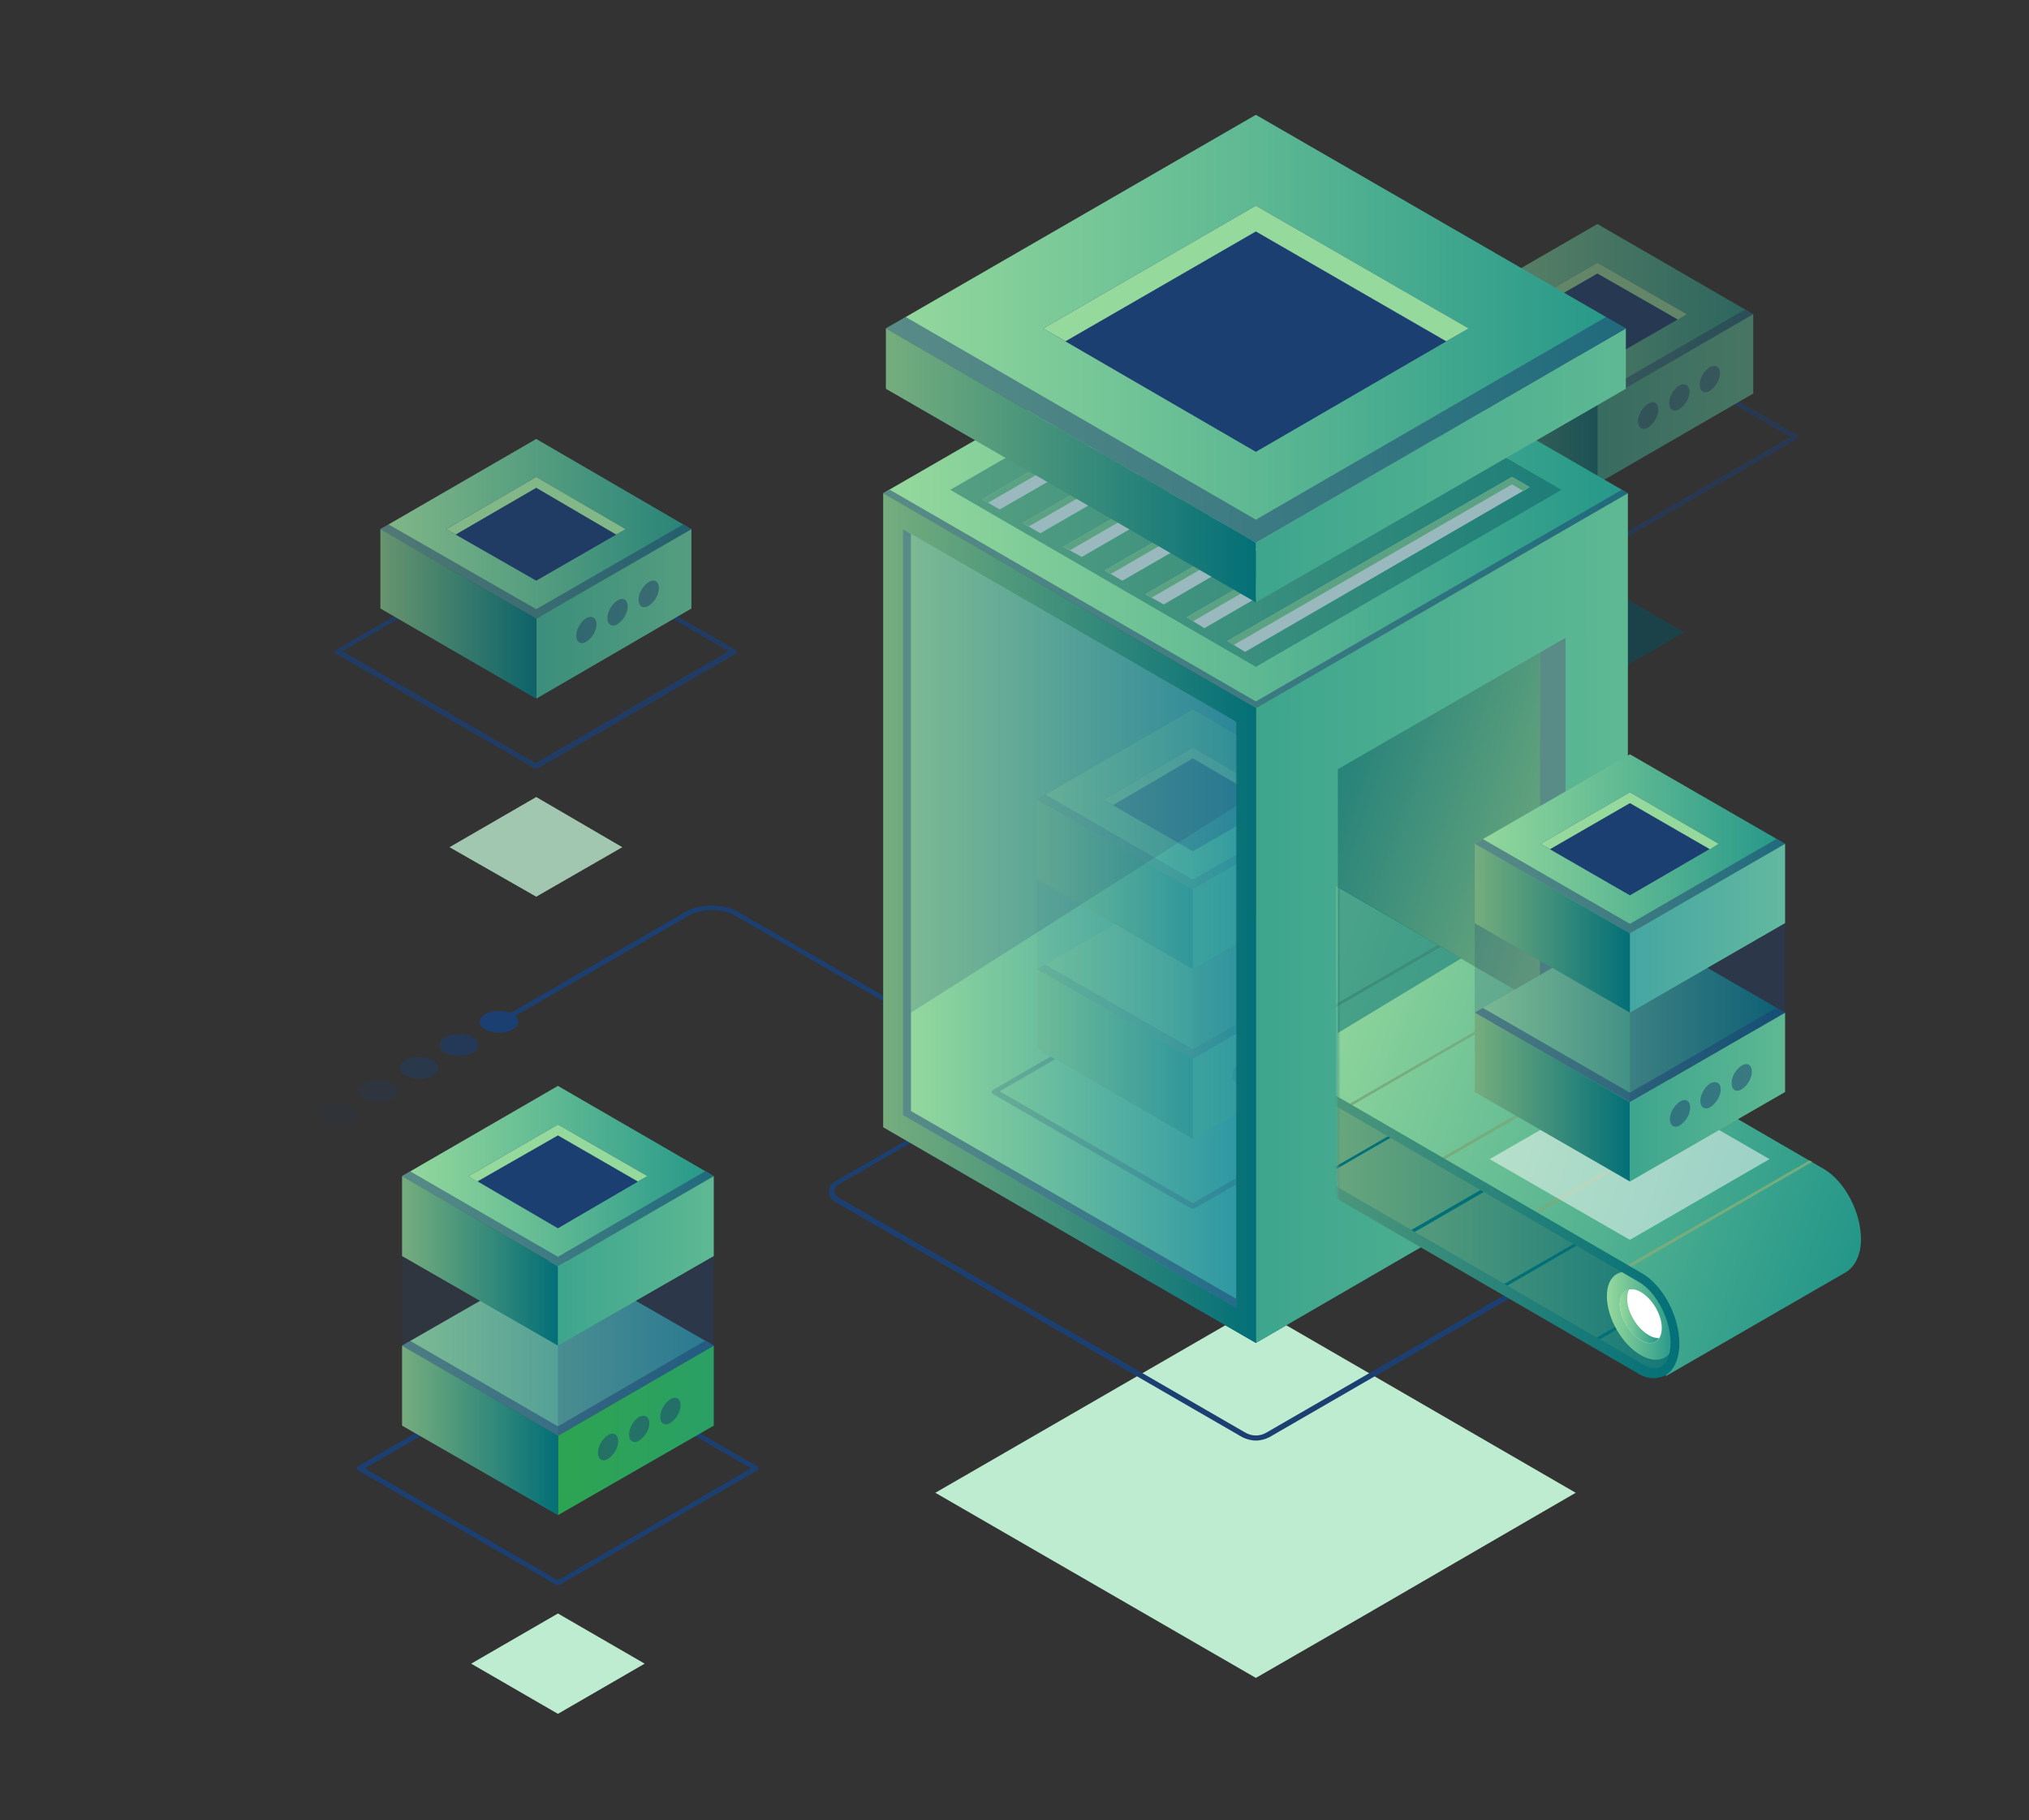 <svg width="750" height="673" viewBox="0 0 750 673" fill="none" xmlns="http://www.w3.org/2000/svg">
<rect x="0" y="0" width="750" height="673" fill="#333333" stroke="none"/>
<g opacity="0.5">
<path d="M590.457 252.305L558.396 233.752L590.457 215.198L622.518 233.752L590.457 252.305Z" fill="#03515E"/>
<path d="M590.458 204.669C590.207 204.669 590.207 204.669 589.957 204.669L516.567 162.297C516.317 162.046 516.066 161.795 516.066 161.545C516.066 161.294 516.317 160.792 516.567 160.792L589.706 118.42C589.957 118.17 590.458 118.17 590.708 118.42L664.097 160.792C664.348 161.043 664.598 161.294 664.598 161.545C664.598 161.795 664.348 162.297 664.097 162.297L590.959 204.669C590.959 204.669 590.708 204.669 590.458 204.669ZM519.072 161.545L590.458 202.914L661.843 161.545L590.458 120.176L519.072 161.545Z" fill="#1C3F72"/>
<path d="M590.459 149.509L532.85 116.163L590.459 82.817L648.068 116.163L590.459 149.509Z" fill="url(#paint0_linear_223_8507)"/>
<path opacity="0.5" d="M590.459 145.999L536.106 114.408L532.85 116.163L590.459 149.509L648.068 116.163L645.063 114.408L590.459 145.999Z" fill="#1C3F72"/>
<path d="M648.066 116.164V145.499L590.457 178.845V149.51L648.066 116.164Z" fill="url(#paint1_linear_223_8507)"/>
<g opacity="0.5">
<path d="M613.001 151.516C613.001 154.023 611.247 156.781 609.243 158.035C607.24 159.288 605.486 158.285 605.486 155.778C605.486 153.271 607.24 150.513 609.243 149.259C611.247 148.006 613.001 149.009 613.001 151.516Z" fill="#1C3F72"/>
<path d="M624.522 144.746C624.522 147.253 622.769 150.011 620.765 151.265C618.761 152.518 617.008 151.515 617.008 149.008C617.008 146.501 618.761 143.743 620.765 142.489C622.769 141.486 624.522 142.489 624.522 144.746Z" fill="#1C3F72"/>
<path d="M635.794 137.976C635.794 140.484 634.04 143.241 632.036 144.495C630.033 145.749 628.279 144.746 628.279 142.239C628.279 139.731 630.033 136.973 632.036 135.72C634.291 134.717 635.794 135.72 635.794 137.976Z" fill="#1C3F72"/>
</g>
<path d="M532.85 116.164V145.499L590.459 178.845V149.51L532.85 116.164Z" fill="url(#paint2_linear_223_8507)"/>
<path d="M590.457 135.218L557.395 116.163L590.457 97.108L623.52 116.163L590.457 135.218Z" fill="#1C3F72"/>
<path d="M590.457 101.12L620.264 118.169L623.52 116.163L590.457 97.108L557.395 116.163L560.901 118.169L590.457 101.12Z" fill="#96D99D"/>
</g>
<path d="M386.823 404.744C386.572 404.744 386.572 404.744 386.322 404.744L271.855 338.554C267.096 335.796 259.331 335.796 254.572 338.554L185.19 378.669C184.689 378.92 184.188 378.669 183.938 378.419C183.687 377.917 183.938 377.416 184.188 377.165L253.57 337.049C258.83 334.041 267.346 334.041 272.606 337.049L387.073 403.24C387.574 403.491 387.574 403.992 387.324 404.494C387.574 404.744 387.073 404.744 386.823 404.744Z" fill="#1C3F72"/>
<path d="M464.217 483.471L345.742 551.918L464.217 620.365L503.792 597.549L550.882 570.22L582.442 551.918L464.217 483.471Z" fill="#BEECD0"/>
<path d="M464.219 261.833L326.457 182.354L464.219 102.875L601.73 182.354L464.219 261.833Z" fill="url(#paint3_linear_223_8507)"/>
<path opacity="0.5" d="M464.219 259.325L328.962 181.1L326.457 182.353L464.219 261.832L601.73 182.353L599.475 181.1L464.219 259.325Z" fill="#1C3F72"/>
<path d="M464.218 532.613C462.464 532.613 460.711 532.112 459.208 531.359L308.672 444.359C307.42 443.607 306.418 442.102 306.418 440.598C306.418 439.094 307.169 437.589 308.672 436.837L459.208 349.837C462.214 348.082 465.971 348.082 469.227 349.837L619.763 436.837C621.015 437.589 622.017 439.094 622.017 440.598C622.017 442.102 621.266 443.607 619.763 444.359L469.227 531.359C467.724 532.112 465.971 532.613 464.218 532.613ZM460.21 529.604C462.715 531.109 465.72 531.109 468.225 529.604L618.761 442.604C619.512 442.102 620.013 441.35 620.013 440.347C620.013 439.345 619.512 438.592 618.761 438.091L468.225 351.09C465.72 349.586 462.715 349.586 460.21 351.09L309.674 438.091C308.923 438.592 308.422 439.345 308.422 440.347C308.422 441.35 308.923 442.102 309.674 442.604L460.21 529.604Z" fill="#1C3F72"/>
<path d="M464.219 496.508L326.457 416.779L464.219 337.3L601.73 416.779L464.219 496.508Z" fill="#1C3F72"/>
<path d="M601.73 182.354V416.779L464.219 496.509V261.833L601.73 182.354Z" fill="url(#paint4_linear_223_8507)"/>
<path d="M569.167 241.272V388.948L494.525 432.072V284.397L569.167 241.272Z" fill="url(#paint5_linear_223_8507)"/>
<path d="M569.167 241.273V388.948L494.525 432.072V443.104L578.685 394.464V235.757L569.167 241.273Z" fill="#96D99D"/>
<path opacity="0.5" d="M569.167 241.273V388.948L494.525 432.072V443.104L578.685 394.464V235.757L569.167 241.273Z" fill="#1C3F72"/>
<path d="M326.457 182.354V416.779L464.219 496.509V261.833L326.457 182.354Z" fill="url(#paint6_linear_223_8507)"/>
<path d="M333.721 195.642V412.265L456.955 483.47V266.847L333.721 195.642Z" fill="url(#paint7_linear_223_8507)"/>
<path opacity="0.5" d="M336.726 410.761V197.397L333.721 195.642V412.265L456.955 483.47V480.211L336.726 410.761Z" fill="#1C3F72"/>
<mask id="mask0_223_8507" style="mask-type:luminance" maskUnits="userSpaceOnUse" x="494" y="315" width="220" height="220">
<path d="M494.525 315.486V354.098V481.715L565.41 534.868L670.359 516.064L713.692 443.354L494.525 315.486Z" fill="white"/>
</mask>
<g mask="url(#mask0_223_8507)">
<path d="M611.499 507.789L492.523 439.843L474.238 381.425L593.214 434.327C593.214 434.327 642.057 470.933 642.558 471.685C643.059 472.437 616.508 506.034 616.508 506.034L611.499 507.789Z" fill="url(#paint8_linear_223_8507)"/>
<path d="M487.262 436.083L555.892 396.469L554.89 395.968L486.26 435.582L487.262 436.083Z" fill="#036F77"/>
<path d="M590.208 416.527L589.207 415.774L520.576 455.389L521.829 456.141L590.208 416.527Z" fill="#036F77"/>
<path d="M555.141 475.196L556.143 475.949L624.522 436.334L623.52 435.833L555.141 475.196Z" fill="#036F77"/>
<path d="M588.955 495.254L589.957 496.006L658.838 456.141L657.836 455.64L588.955 495.254Z" fill="#036F77"/>
<path d="M687.893 458.147C687.893 448.118 681.882 436.835 674.368 432.322L486.761 323.509C483.004 321.503 496.029 330.78 493.023 332.535C489.767 334.541 487.763 338.803 487.763 344.319C487.763 354.348 479.247 360.616 486.761 365.129L486.26 371.397L471.482 394.212L588.955 462.158L606.489 473.19L616.007 482.467L617.51 489.988L618.762 497.761L615.756 508.792L682.633 470.181C685.889 467.925 687.893 463.662 687.893 458.147Z" fill="url(#paint9_linear_223_8507)"/>
<path d="M498.281 409.506L566.911 369.892L565.91 369.391L497.279 409.005L498.281 409.506Z" fill="#76AD7E"/>
<path d="M601.226 389.95L600.224 389.198L531.594 428.812L532.846 429.314L601.226 389.95Z" fill="#76AD7E"/>
<path d="M532.597 350.085L531.595 349.333L463.215 388.947L464.217 389.449L532.597 350.085Z" fill="#76AD7E"/>
<path d="M566.16 448.619L567.162 449.371L635.542 409.757L634.54 409.005L566.16 448.619Z" fill="#76AD7E"/>
<path d="M599.975 468.677L600.976 469.429L669.857 429.564L668.855 429.062L599.975 468.677Z" fill="#76AD7E"/>
<path d="M619.012 493.748C619.012 501.771 613.502 505.031 606.489 501.019C599.475 497.008 593.965 487.23 593.965 479.206C593.965 471.183 599.475 467.924 606.489 471.935C613.502 475.947 619.012 485.725 619.012 493.748Z" fill="url(#paint10_linear_223_8507)"/>
<path d="M614.254 490.99C614.254 496.005 610.747 498.011 606.489 495.503C602.231 492.996 598.725 486.979 598.725 482.215C598.725 477.451 602.231 475.195 606.489 477.702C610.747 480.209 614.254 485.976 614.254 490.99Z" fill="white"/>
<path d="M609.245 493.498C604.987 490.99 601.48 484.973 601.48 480.209C601.48 478.705 601.73 477.451 602.231 476.699C599.977 476.95 598.725 478.956 598.725 482.215C598.725 487.229 602.231 492.996 606.489 495.503C609.495 497.258 612 496.757 613.252 494.751C612.25 494.751 610.747 494.5 609.245 493.498Z" fill="url(#paint11_linear_223_8507)"/>
<path d="M611.497 509.545C609.493 509.545 607.489 509.044 605.485 507.79L434.41 408.504C426.896 403.991 420.885 392.709 420.885 382.68C420.885 377.164 422.889 372.651 426.145 370.896C429.15 369.141 432.657 369.392 436.164 371.648L607.239 470.934C614.753 475.447 620.764 486.729 620.764 496.758C620.764 502.274 618.76 506.787 615.504 508.542C614.502 509.044 613 509.545 611.497 509.545ZM607.489 504.531C609.242 505.533 611.747 506.536 614.001 505.283C616.256 504.029 617.508 500.77 617.508 496.508C617.508 487.732 612.248 477.703 605.736 473.943L434.661 374.657C432.908 373.654 430.403 372.651 428.149 373.905C425.894 375.158 424.642 378.418 424.642 382.68C424.642 391.455 429.902 401.484 436.414 405.245L607.489 504.531Z" fill="url(#paint12_linear_223_8507)"/>
</g>
<path d="M384.567 197.146L489.767 136.472L483.254 132.711L378.055 193.386L384.567 197.146Z" fill="white"/>
<path d="M399.845 205.922L504.794 145.247L498.282 141.486L393.082 202.161L399.845 205.922Z" fill="white"/>
<path d="M369.538 188.371L474.738 127.696L467.975 123.936L363.025 184.61L369.538 188.371Z" fill="white"/>
<path d="M467.975 126.443L472.233 128.95L474.738 127.696L467.975 123.936L363.025 184.61L365.28 185.864L467.975 126.443Z" fill="#96D99D"/>
<path d="M483.254 135.218L487.513 137.725L489.767 136.472L483.254 132.711L378.055 193.386L380.309 194.639L483.254 135.218Z" fill="#96D99D"/>
<path d="M414.874 214.697L520.073 154.022L513.561 150.011L408.361 210.936L414.874 214.697Z" fill="white"/>
<path d="M430.153 223.472L535.103 162.547L528.59 158.786L423.391 219.712L430.153 223.472Z" fill="white"/>
<path d="M445.18 232.247L550.38 171.321L543.617 167.561L438.668 228.235L445.18 232.247Z" fill="white"/>
<path d="M460.21 241.022L565.409 180.097L558.897 176.336L453.697 237.011L460.21 241.022Z" fill="white"/>
<path d="M498.282 143.994L502.54 146.501L504.794 145.247L498.282 141.486L393.082 202.161L395.587 203.415L498.282 143.994Z" fill="#96D99D"/>
<path d="M513.561 152.769L517.819 155.276L520.073 154.022L513.561 150.011L408.361 210.936L410.616 212.19L513.561 152.769Z" fill="#96D99D"/>
<path d="M528.59 161.544L532.848 164.051L535.103 162.547L528.59 158.786L423.391 219.712L425.645 220.965L528.59 161.544Z" fill="#96D99D"/>
<path d="M543.617 170.319L547.875 172.826L550.38 171.321L543.617 167.561L438.668 228.235L440.922 229.74L543.617 170.319Z" fill="#96D99D"/>
<path d="M558.897 179.094L563.155 181.601L565.409 180.097L558.897 176.336L453.697 237.011L455.952 238.515L558.897 179.094Z" fill="#96D99D"/>
<path opacity="0.4" d="M464.216 246.538L351.252 181.1L464.216 115.912L577.181 181.1L464.216 246.538Z" fill="#03515E"/>
<path d="M600.98 121.428V143.742L464.221 222.719V200.656L600.98 121.428Z" fill="url(#paint13_linear_223_8507)"/>
<path d="M464.221 200.656L327.461 121.428L464.221 42.45L600.98 121.428L464.221 200.656Z" fill="url(#paint14_linear_223_8507)"/>
<path opacity="0.5" d="M464.221 192.131L334.725 117.165L327.461 121.427L464.221 200.655L600.98 121.427L593.716 117.165L464.221 192.131Z" fill="#1C3F72"/>
<path d="M327.461 121.428V143.742L464.221 222.719V200.656L327.461 121.428Z" fill="url(#paint15_linear_223_8507)"/>
<path d="M464.22 167.059L385.57 121.428L464.22 76.047L542.869 121.428L464.22 167.059Z" fill="#1C3F72"/>
<path d="M464.22 85.574L534.603 126.191L542.869 121.428L464.22 76.047L385.57 121.428L393.836 126.191L464.22 85.574Z" fill="#96D99D"/>
<path opacity="0.5" d="M602.483 458.398L550.635 428.562L602.483 398.727L654.081 428.562L602.483 458.398Z" fill="white"/>
<path d="M602.482 407.502L545.123 374.407L602.482 341.312L659.841 374.407L602.482 407.502Z" fill="url(#paint16_linear_223_8507)"/>
<path opacity="0.5" d="M602.482 403.993L548.129 372.652L545.123 374.407L602.482 407.503L659.841 374.407L656.585 372.652L602.482 403.993Z" fill="#1C3F72"/>
<path d="M659.841 374.406V403.741L602.482 436.836V407.502L659.841 374.406Z" fill="url(#paint17_linear_223_8507)"/>
<g opacity="0.5">
<path d="M624.774 409.509C624.774 412.016 623.021 414.774 621.017 416.028C619.013 417.281 617.26 416.279 617.26 413.771C617.26 411.264 619.013 408.506 621.017 407.253C623.021 405.999 624.774 407.002 624.774 409.509Z" fill="#1C3F72"/>
<path d="M636.046 402.738C636.046 405.245 634.292 408.003 632.288 409.257C630.285 410.51 628.531 409.508 628.531 407C628.531 404.493 630.285 401.735 632.288 400.482C634.543 399.479 636.046 400.482 636.046 402.738Z" fill="#1C3F72"/>
<path d="M647.567 396.22C647.567 398.727 645.814 401.485 643.81 402.739C641.806 403.992 640.053 402.989 640.053 400.482C640.053 397.975 641.806 395.217 643.81 393.964C645.814 392.71 647.567 393.713 647.567 396.22Z" fill="#1C3F72"/>
</g>
<path d="M545.123 374.406V403.741L602.482 436.836V407.502L545.123 374.406Z" fill="url(#paint18_linear_223_8507)"/>
<path d="M602.482 345.072L545.123 311.977L602.482 278.882L659.841 311.977L602.482 345.072Z" fill="url(#paint19_linear_223_8507)"/>
<path d="M602.483 331.032L569.42 311.977L602.483 292.922L635.295 311.977L602.483 331.032Z" fill="#1C3F72"/>
<path d="M602.483 296.933L632.039 313.983L635.295 311.977L602.483 292.922L569.42 311.977L572.927 313.983L602.483 296.933Z" fill="#96D99D"/>
<path opacity="0.5" d="M602.482 341.562L548.129 310.222L545.123 311.977L602.482 345.072L659.841 311.977L656.585 310.222L602.482 341.562Z" fill="#1C3F72"/>
<path d="M659.841 311.978V341.312L602.482 374.407V345.073L659.841 311.978Z" fill="url(#paint20_linear_223_8507)"/>
<path d="M545.123 311.978V341.312L602.482 374.407V345.073L545.123 311.978Z" fill="url(#paint21_linear_223_8507)"/>
<g opacity="0.2">
<path d="M545.123 341.312V374.407L602.482 407.502V374.407L545.123 341.312Z" fill="#1C3F72"/>
</g>
<g opacity="0.2">
<path d="M659.841 341.312V374.407L602.482 407.502V374.407L659.841 341.312Z" fill="#1C3F72"/>
</g>
<g opacity="0.2">
<path d="M659.841 341.312V374.407L602.482 407.502V374.407L659.841 341.312Z" fill="#1C3F72"/>
</g>
<path opacity="0.5" d="M494.525 381.927L540.112 354.348L494.525 327.771V381.927Z" fill="#036F77"/>
<g opacity="0.2">
<path d="M336.727 374.407L456.955 297.937V266.847L336.727 197.397V374.407Z" fill="#1C3F72"/>
</g>
<path d="M179.43 380.675C182.185 382.179 186.693 382.179 189.449 380.675C192.204 379.171 192.204 376.413 189.449 374.909C186.693 373.404 182.185 373.404 179.43 374.909C176.674 376.413 176.674 379.171 179.43 380.675Z" fill="#1C3F72"/>
<path opacity="0.6" d="M164.652 389.2C167.408 390.704 171.916 390.704 174.671 389.2C177.427 387.695 177.427 384.937 174.671 383.433C171.916 381.929 167.408 381.929 164.652 383.433C161.897 384.937 161.897 387.695 164.652 389.2Z" fill="#1C3F72"/>
<path opacity="0.4" d="M149.873 397.724C152.628 399.228 157.137 399.228 159.892 397.724C162.647 396.22 162.647 393.462 159.892 391.957C157.137 390.453 152.628 390.453 149.873 391.957C147.118 393.462 147.118 396.22 149.873 397.724Z" fill="#1C3F72"/>
<path opacity="0.2" d="M135.096 406.248C137.851 407.753 142.36 407.753 145.115 406.248C147.87 404.744 147.87 401.986 145.115 400.482C142.36 398.977 137.851 398.977 135.096 400.482C132.34 402.237 132.34 404.744 135.096 406.248Z" fill="#1C3F72"/>
<path opacity="0.1" d="M120.066 415.024C122.822 416.528 127.33 416.528 130.085 415.024C132.841 413.519 132.841 410.761 130.085 409.257C127.33 407.753 122.822 407.753 120.066 409.257C117.311 410.761 117.311 413.269 120.066 415.024Z" fill="#1C3F72"/>
<path d="M206.231 633.653L174.17 615.099L206.231 596.546L238.292 615.099L206.231 633.653Z" fill="#BEECD0"/>
<path d="M206.231 586.016C205.981 586.016 205.981 586.016 205.73 586.016L132.341 543.644C132.09 543.394 131.84 543.143 131.84 542.892C131.84 542.642 132.09 542.14 132.341 542.14L205.48 499.768C205.73 499.517 206.231 499.517 206.482 499.768L279.871 542.14C280.121 542.391 280.372 542.642 280.372 542.892C280.372 543.143 280.121 543.644 279.871 543.644L206.732 586.016C206.482 586.016 206.231 586.016 206.231 586.016ZM134.846 542.892L206.231 584.261L277.617 542.892L206.231 501.523L134.846 542.892Z" fill="#1C3F72"/>
<path d="M206.232 530.856L148.623 497.51L206.232 464.415L263.842 497.51L206.232 530.856Z" fill="url(#paint22_linear_223_8507)"/>
<path opacity="0.5" d="M206.232 527.347L151.629 495.756L148.623 497.511L206.232 530.857L263.842 497.511L260.586 495.756L206.232 527.347Z" fill="#1C3F72"/>
<path d="M263.84 497.512V527.097L206.23 560.192V530.858L263.84 497.512Z" fill="url(#paint23_linear_223_8507)"/>
<g opacity="0.5">
<path d="M228.522 532.863C228.522 535.37 226.769 538.128 224.765 539.381C222.761 540.635 221.008 539.632 221.008 537.125C221.008 534.618 222.761 531.86 224.765 530.606C226.769 529.352 228.522 530.355 228.522 532.863Z" fill="#1C3F72"/>
<path d="M240.044 526.092C240.044 528.599 238.29 531.357 236.286 532.61C234.283 533.864 232.529 532.861 232.529 530.354C232.529 527.847 234.283 525.089 236.286 523.835C238.29 522.832 240.044 523.835 240.044 526.092Z" fill="#1C3F72"/>
<path d="M251.565 519.574C251.565 522.081 249.812 524.839 247.808 526.092C245.804 527.346 244.051 526.343 244.051 523.836C244.051 521.329 245.804 518.571 247.808 517.317C249.812 516.063 251.565 517.066 251.565 519.574Z" fill="#1C3F72"/>
</g>
<path d="M148.623 497.512V527.097L206.232 560.192V530.858L148.623 497.512Z" fill="url(#paint24_linear_223_8507)"/>
<path d="M206.232 468.176L148.623 434.83L206.232 401.484L263.842 434.83L206.232 468.176Z" fill="url(#paint25_linear_223_8507)"/>
<path d="M206.231 454.136L173.168 434.83L206.231 415.775L239.294 434.83L206.231 454.136Z" fill="#1C3F72"/>
<path d="M206.231 419.787L235.787 436.836L239.294 434.83L206.231 415.775L173.168 434.83L176.424 436.836L206.231 419.787Z" fill="#96D99D"/>
<path opacity="0.5" d="M206.232 464.666L151.629 433.075L148.623 434.83L206.232 468.176L263.842 434.83L260.586 433.075L206.232 464.666Z" fill="#1C3F72"/>
<path d="M263.84 434.831V464.416L206.23 497.512V468.177L263.84 434.831Z" fill="url(#paint26_linear_223_8507)"/>
<path d="M148.623 434.831V464.416L206.232 497.512V468.177L148.623 434.831Z" fill="url(#paint27_linear_223_8507)"/>
<g opacity="0.2">
<path d="M148.623 464.415V497.51L206.232 530.856V497.51L148.623 464.415Z" fill="#1C3F72"/>
</g>
<g opacity="0.2">
<path d="M263.84 464.415V497.51L206.23 530.856V497.51L263.84 464.415Z" fill="#1C3F72"/>
</g>
<g opacity="0.2">
<path d="M263.84 464.415V497.51L206.23 530.856V497.51L263.84 464.415Z" fill="#1C3F72"/>
</g>
<g opacity="0.8">
<path d="M198.215 331.532L166.154 313.229L198.215 294.676L230.026 313.229L198.215 331.532Z" fill="#BEECD0"/>
<path d="M198.215 284.146C197.965 284.146 197.965 284.146 197.715 284.146L124.325 241.774C124.075 241.524 123.824 241.273 123.824 241.022C123.824 240.771 124.075 240.27 124.325 240.27L197.464 197.898C197.714 197.647 198.216 197.647 198.466 197.898L271.855 240.27C272.106 240.521 272.356 240.771 272.356 241.022C272.356 241.273 272.106 241.774 271.855 241.774L198.716 284.146C198.466 283.896 198.215 284.146 198.215 284.146ZM126.579 240.771L197.965 282.141L269.351 240.771L197.965 199.402L126.579 240.771Z" fill="#1C3F72"/>
<path d="M198.217 228.736L140.607 195.641L198.217 162.295L255.576 195.641L198.217 228.736Z" fill="url(#paint28_linear_223_8507)"/>
<path opacity="0.5" d="M198.217 225.226L143.613 193.886L140.607 195.641L198.217 228.736L255.576 195.641L252.57 193.886L198.217 225.226Z" fill="#1C3F72"/>
<path d="M255.574 195.642V224.976L198.215 258.322V228.737L255.574 195.642Z" fill="url(#paint29_linear_223_8507)"/>
<g opacity="0.5">
<path d="M220.508 230.743C220.508 233.25 218.755 236.008 216.751 237.262C214.747 238.515 212.994 237.512 212.994 235.005C212.994 232.498 214.747 229.74 216.751 228.486C218.755 227.484 220.508 228.486 220.508 230.743Z" fill="#1C3F72"/>
<path d="M232.03 224.224C232.03 226.731 230.277 229.489 228.273 230.743C226.269 231.996 224.516 230.993 224.516 228.486C224.516 225.979 226.269 223.221 228.273 221.967C230.277 220.714 232.03 221.717 232.03 224.224Z" fill="#1C3F72"/>
<path d="M243.553 217.454C243.553 219.962 241.8 222.72 239.796 223.973C237.792 225.227 236.039 224.224 236.039 221.717C236.039 219.209 237.792 216.452 239.796 215.198C241.8 213.944 243.553 214.947 243.553 217.454Z" fill="#1C3F72"/>
</g>
<path d="M140.607 195.642V224.976L198.217 258.322V228.737L140.607 195.642Z" fill="url(#paint30_linear_223_8507)"/>
<path d="M198.216 214.695L164.902 195.641L198.216 176.335L231.278 195.641L198.216 214.695Z" fill="#1C3F72"/>
<path d="M198.216 180.347L227.772 197.646L231.278 195.641L198.216 176.335L164.902 195.641L168.409 197.646L198.216 180.347Z" fill="#96D99D"/>
</g>
<g opacity="0.2">
<mask id="mask1_223_8507" style="mask-type:luminance" maskUnits="userSpaceOnUse" x="333" y="195" width="124" height="289">
<path d="M333.721 195.643V412.266L456.955 483.471V266.848L333.721 195.643Z" fill="white"/>
</mask>
<g mask="url(#mask1_223_8507)">
<path d="M440.924 446.866C440.674 446.866 440.674 446.866 440.423 446.866L367.034 404.494C366.784 404.243 366.533 403.993 366.533 403.742C366.533 403.491 366.784 402.99 367.034 402.99L440.173 360.618C440.424 360.367 440.924 360.367 441.175 360.618L514.564 402.99C514.815 403.24 515.065 403.491 515.065 403.742C515.065 403.993 514.815 404.494 514.564 404.494L441.425 446.866C441.175 446.615 441.175 446.866 440.924 446.866ZM369.539 403.491L440.924 444.86L512.31 403.491L440.924 362.122L369.539 403.491Z" fill="#1C3F72"/>
<path d="M440.926 391.456L383.316 358.361L440.926 325.015L498.535 358.361L440.926 391.456Z" fill="url(#paint31_linear_223_8507)"/>
<path opacity="0.5" d="M440.926 387.946L386.322 356.605L383.316 358.361L440.926 391.456L498.535 358.361L495.529 356.605L440.926 387.946Z" fill="#1C3F72"/>
<path d="M498.533 358.361V387.696L440.924 421.042V391.457L498.533 358.361Z" fill="url(#paint32_linear_223_8507)"/>
<g opacity="0.5">
<path d="M463.217 393.462C463.217 395.969 461.464 398.727 459.46 399.98C457.456 401.234 455.703 400.231 455.703 397.724C455.703 395.217 457.456 392.459 459.46 391.205C461.715 390.202 463.217 391.205 463.217 393.462Z" fill="#1C3F72"/>
</g>
<path d="M383.316 358.361V387.696L440.926 421.042V391.457L383.316 358.361Z" fill="url(#paint33_linear_223_8507)"/>
<path d="M440.926 328.775L383.316 295.68L440.926 262.334L498.535 295.68L440.926 328.775Z" fill="url(#paint34_linear_223_8507)"/>
<path d="M440.924 314.735L407.861 295.681L440.924 276.375L473.987 295.681L440.924 314.735Z" fill="#1C3F72"/>
<path d="M440.924 280.387L470.48 297.686L473.987 295.681L440.924 276.375L407.861 295.681L411.368 297.686L440.924 280.387Z" fill="#96D99D"/>
<path opacity="0.5" d="M440.926 325.265L386.322 293.674L383.316 295.68L440.926 328.775L498.535 295.68L495.529 293.674L440.926 325.265Z" fill="#1C3F72"/>
<path d="M498.533 295.681V325.015L440.924 358.361V328.776L498.533 295.681Z" fill="url(#paint35_linear_223_8507)"/>
<path d="M383.316 295.681V325.015L440.926 358.361V328.776L383.316 295.681Z" fill="url(#paint36_linear_223_8507)"/>
<g opacity="0.2">
<path d="M383.316 325.015V358.361L440.926 391.456V358.361L383.316 325.015Z" fill="#1C3F72"/>
</g>
<g opacity="0.2">
<path d="M498.533 325.015V358.361L440.924 391.456V358.361L498.533 325.015Z" fill="#1C3F72"/>
</g>
<g opacity="0.2">
<path d="M498.533 325.015V358.361L440.924 391.456V358.361L498.533 325.015Z" fill="#1C3F72"/>
</g>
</g>
</g>
<defs>
<linearGradient id="paint0_linear_223_8507" x1="532.93" y1="116.207" x2="648.12" y2="116.207" gradientUnits="userSpaceOnUse">
<stop stop-color="#96D99D"/>
<stop offset="1" stop-color="#259789"/>
</linearGradient>
<linearGradient id="paint1_linear_223_8507" x1="746.823" y1="147.451" x2="547.318" y2="147.616" gradientUnits="userSpaceOnUse">
<stop stop-color="#96D99D"/>
<stop offset="1" stop-color="#259789"/>
</linearGradient>
<linearGradient id="paint2_linear_223_8507" x1="532.93" y1="147.556" x2="590.525" y2="147.556" gradientUnits="userSpaceOnUse">
<stop stop-color="#76AD7E"/>
<stop offset="1" stop-color="#036F77"/>
</linearGradient>
<linearGradient id="paint3_linear_223_8507" x1="326.518" y1="182.396" x2="601.842" y2="182.396" gradientUnits="userSpaceOnUse">
<stop stop-color="#96D99D"/>
<stop offset="1" stop-color="#259789"/>
</linearGradient>
<linearGradient id="paint4_linear_223_8507" x1="838.063" y1="339.156" x2="360.745" y2="339.549" gradientUnits="userSpaceOnUse">
<stop stop-color="#96D99D"/>
<stop offset="1" stop-color="#259789"/>
</linearGradient>
<linearGradient id="paint5_linear_223_8507" x1="579.731" y1="352.329" x2="439.343" y2="306.515" gradientUnits="userSpaceOnUse">
<stop stop-color="#76AD7E"/>
<stop offset="1" stop-color="#036F77"/>
</linearGradient>
<linearGradient id="paint6_linear_223_8507" x1="326.518" y1="339.407" x2="464.182" y2="339.407" gradientUnits="userSpaceOnUse">
<stop stop-color="#76AD7E"/>
<stop offset="1" stop-color="#036F77"/>
</linearGradient>
<linearGradient id="paint7_linear_223_8507" x1="333.599" y1="339.618" x2="456.874" y2="339.618" gradientUnits="userSpaceOnUse">
<stop stop-color="#96D99D"/>
<stop offset="1" stop-color="#2F98A3"/>
</linearGradient>
<linearGradient id="paint8_linear_223_8507" x1="474.303" y1="444.427" x2="642.657" y2="444.427" gradientUnits="userSpaceOnUse">
<stop stop-color="#76AD7E"/>
<stop offset="1" stop-color="#036F77"/>
</linearGradient>
<linearGradient id="paint9_linear_223_8507" x1="472.19" y1="388.106" x2="684.783" y2="462.526" gradientUnits="userSpaceOnUse">
<stop stop-color="#96D99D"/>
<stop offset="1" stop-color="#259789"/>
</linearGradient>
<linearGradient id="paint10_linear_223_8507" x1="593.988" y1="479.288" x2="619.043" y2="479.288" gradientUnits="userSpaceOnUse">
<stop stop-color="#96D99D"/>
<stop offset="1" stop-color="#259789"/>
</linearGradient>
<linearGradient id="paint11_linear_223_8507" x1="598.827" y1="486.557" x2="613.341" y2="486.557" gradientUnits="userSpaceOnUse">
<stop stop-color="#96D99D"/>
<stop offset="1" stop-color="#259789"/>
</linearGradient>
<linearGradient id="paint12_linear_223_8507" x1="421.051" y1="381.826" x2="621.078" y2="381.826" gradientUnits="userSpaceOnUse">
<stop stop-color="#76AD7E"/>
<stop offset="1" stop-color="#036F77"/>
</linearGradient>
<linearGradient id="paint13_linear_223_8507" x1="835.311" y1="171.897" x2="361.62" y2="172.286" gradientUnits="userSpaceOnUse">
<stop stop-color="#96D99D"/>
<stop offset="1" stop-color="#259789"/>
</linearGradient>
<linearGradient id="paint14_linear_223_8507" x1="327.393" y1="121.506" x2="600.971" y2="121.506" gradientUnits="userSpaceOnUse">
<stop stop-color="#96D99D"/>
<stop offset="1" stop-color="#259789"/>
</linearGradient>
<linearGradient id="paint15_linear_223_8507" x1="327.393" y1="172.145" x2="464.184" y2="172.145" gradientUnits="userSpaceOnUse">
<stop stop-color="#76AD7E"/>
<stop offset="1" stop-color="#036F77"/>
</linearGradient>
<linearGradient id="paint16_linear_223_8507" x1="545.081" y1="374.337" x2="659.764" y2="374.337" gradientUnits="userSpaceOnUse">
<stop stop-color="#96D99D"/>
<stop offset="1" stop-color="#036F77"/>
</linearGradient>
<linearGradient id="paint17_linear_223_8507" x1="758.036" y1="405.443" x2="559.409" y2="405.607" gradientUnits="userSpaceOnUse">
<stop stop-color="#96D99D"/>
<stop offset="1" stop-color="#259789"/>
</linearGradient>
<linearGradient id="paint18_linear_223_8507" x1="545.081" y1="405.548" x2="602.423" y2="405.548" gradientUnits="userSpaceOnUse">
<stop stop-color="#76AD7E"/>
<stop offset="1" stop-color="#036F77"/>
</linearGradient>
<linearGradient id="paint19_linear_223_8507" x1="545.081" y1="311.916" x2="659.764" y2="311.916" gradientUnits="userSpaceOnUse">
<stop stop-color="#96D99D"/>
<stop offset="1" stop-color="#259789"/>
</linearGradient>
<linearGradient id="paint20_linear_223_8507" x1="758.036" y1="343.023" x2="559.409" y2="343.186" gradientUnits="userSpaceOnUse">
<stop stop-color="#96D99D"/>
<stop offset="1" stop-color="#2F98A3"/>
</linearGradient>
<linearGradient id="paint21_linear_223_8507" x1="545.081" y1="343.127" x2="602.423" y2="343.127" gradientUnits="userSpaceOnUse">
<stop stop-color="#76AD7E"/>
<stop offset="1" stop-color="#036F77"/>
</linearGradient>
<linearGradient id="paint22_linear_223_8507" x1="148.558" y1="497.592" x2="263.748" y2="497.592" gradientUnits="userSpaceOnUse">
<stop stop-color="#96D99D"/>
<stop offset="1" stop-color="#2F98A3"/>
</linearGradient>
<linearGradient id="paint23_linear_223_8507" x1="362.452" y1="528.837" x2="162.947" y2="529.002" gradientUnits="userSpaceOnUse">
<stop stop-color="#259789"/>
<stop offset="1" stop-color="#30A842"/>
</linearGradient>
<linearGradient id="paint24_linear_223_8507" x1="148.558" y1="528.942" x2="206.154" y2="528.942" gradientUnits="userSpaceOnUse">
<stop stop-color="#76AD7E"/>
<stop offset="1" stop-color="#036F77"/>
</linearGradient>
<linearGradient id="paint25_linear_223_8507" x1="148.558" y1="434.895" x2="263.748" y2="434.895" gradientUnits="userSpaceOnUse">
<stop stop-color="#96D99D"/>
<stop offset="1" stop-color="#259789"/>
</linearGradient>
<linearGradient id="paint26_linear_223_8507" x1="362.452" y1="466.14" x2="162.947" y2="466.304" gradientUnits="userSpaceOnUse">
<stop stop-color="#96D99D"/>
<stop offset="1" stop-color="#259789"/>
</linearGradient>
<linearGradient id="paint27_linear_223_8507" x1="148.558" y1="466.244" x2="206.154" y2="466.244" gradientUnits="userSpaceOnUse">
<stop stop-color="#76AD7E"/>
<stop offset="1" stop-color="#036F77"/>
</linearGradient>
<linearGradient id="paint28_linear_223_8507" x1="140.508" y1="195.572" x2="255.698" y2="195.572" gradientUnits="userSpaceOnUse">
<stop stop-color="#96D99D"/>
<stop offset="1" stop-color="#259789"/>
</linearGradient>
<linearGradient id="paint29_linear_223_8507" x1="354.401" y1="226.817" x2="154.896" y2="226.982" gradientUnits="userSpaceOnUse">
<stop stop-color="#96D99D"/>
<stop offset="1" stop-color="#259789"/>
</linearGradient>
<linearGradient id="paint30_linear_223_8507" x1="140.508" y1="226.922" x2="198.104" y2="226.922" gradientUnits="userSpaceOnUse">
<stop stop-color="#76AD7E"/>
<stop offset="1" stop-color="#036F77"/>
</linearGradient>
<linearGradient id="paint31_linear_223_8507" x1="383.322" y1="358.264" x2="498.512" y2="358.264" gradientUnits="userSpaceOnUse">
<stop stop-color="#96D99D"/>
<stop offset="1" stop-color="#259789"/>
</linearGradient>
<linearGradient id="paint32_linear_223_8507" x1="597.215" y1="389.509" x2="397.71" y2="389.673" gradientUnits="userSpaceOnUse">
<stop stop-color="#96D99D"/>
<stop offset="1" stop-color="#259789"/>
</linearGradient>
<linearGradient id="paint33_linear_223_8507" x1="383.322" y1="389.613" x2="440.918" y2="389.613" gradientUnits="userSpaceOnUse">
<stop stop-color="#76AD7E"/>
<stop offset="1" stop-color="#036F77"/>
</linearGradient>
<linearGradient id="paint34_linear_223_8507" x1="383.322" y1="295.566" x2="498.512" y2="295.566" gradientUnits="userSpaceOnUse">
<stop stop-color="#96D99D"/>
<stop offset="1" stop-color="#259789"/>
</linearGradient>
<linearGradient id="paint35_linear_223_8507" x1="597.215" y1="326.811" x2="397.71" y2="326.975" gradientUnits="userSpaceOnUse">
<stop stop-color="#96D99D"/>
<stop offset="1" stop-color="#259789"/>
</linearGradient>
<linearGradient id="paint36_linear_223_8507" x1="383.322" y1="326.916" x2="440.918" y2="326.916" gradientUnits="userSpaceOnUse">
<stop stop-color="#76AD7E"/>
<stop offset="1" stop-color="#036F77"/>
</linearGradient>
</defs>
</svg>
